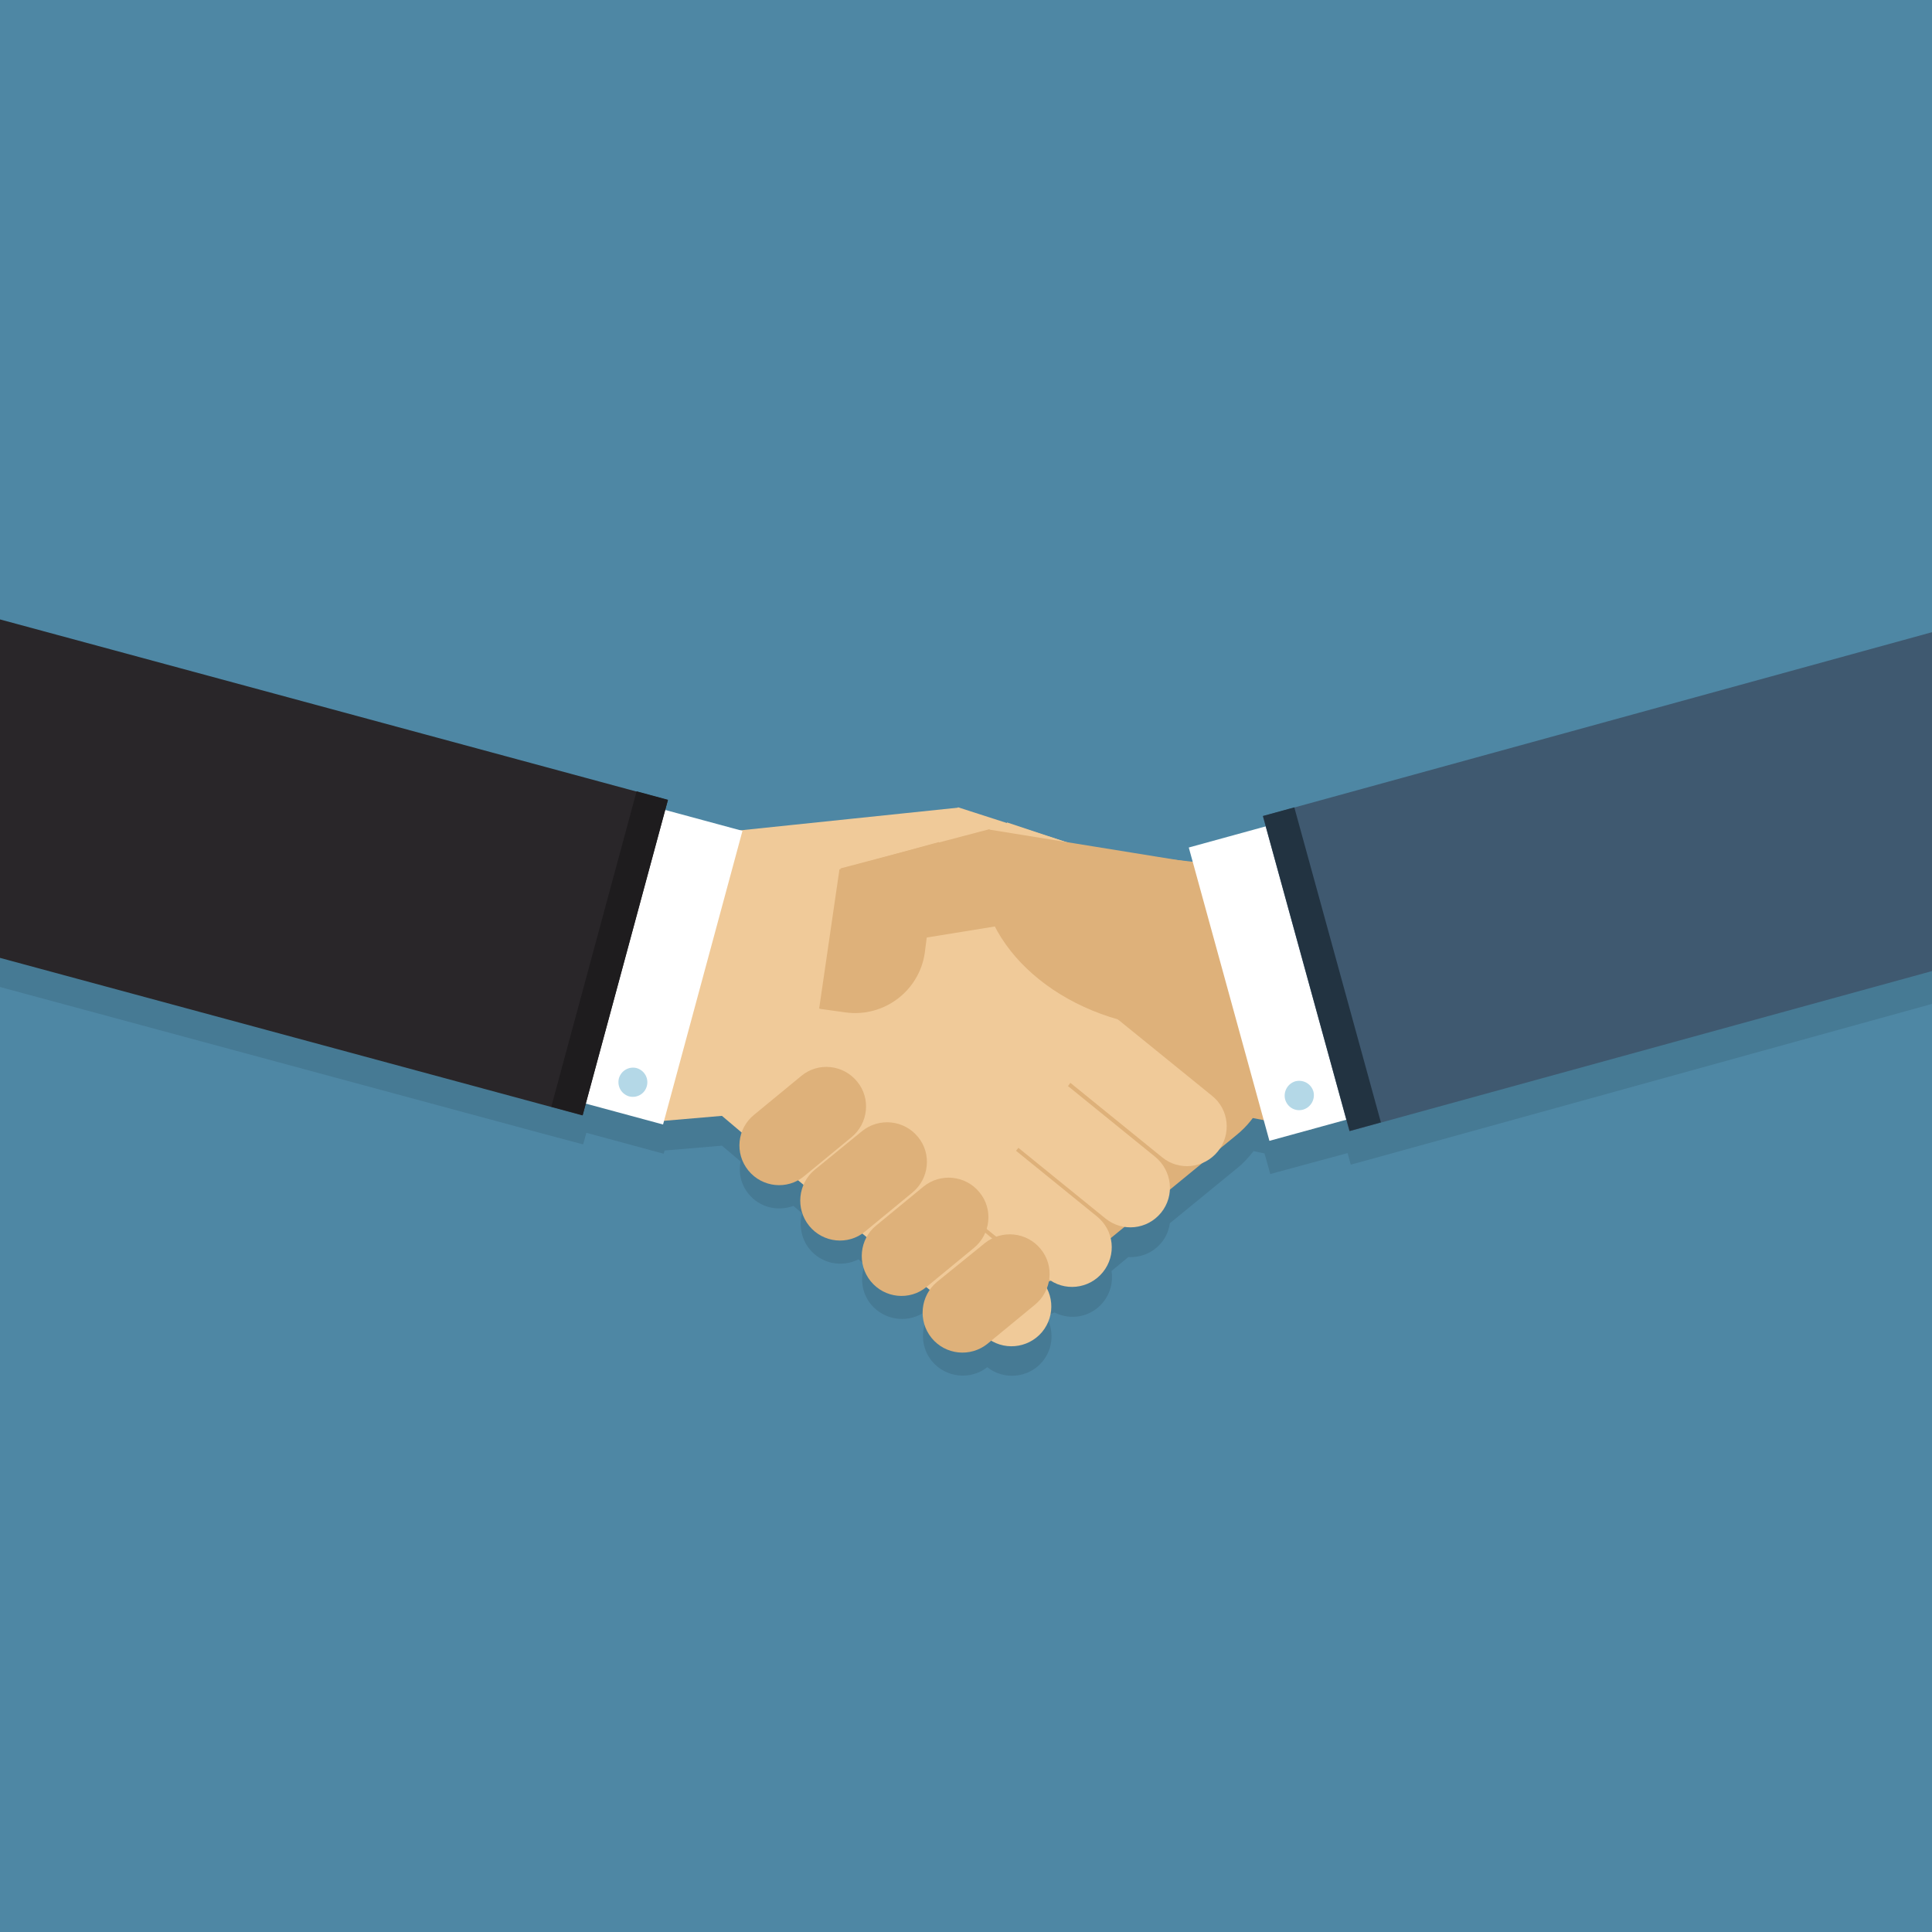 <?xml version="1.0" encoding="utf-8"?>
<!-- Generator: Adobe Illustrator 21.1.0, SVG Export Plug-In . SVG Version: 6.00 Build 0)  -->
<svg version="1.1" id="Layer_1" xmlns="http://www.w3.org/2000/svg" xmlns:xlink="http://www.w3.org/1999/xlink" x="0px" y="0px"
	 viewBox="0 0 600 600" style="enable-background:new 0 0 600 600;" xml:space="preserve">
<style type="text/css">
	.st0{fill:#4E87A4;}
	.st1{clip-path:url(#SVGID_2_);}
	.st2{opacity:0.1;}
	.st3{fill:#DEB17A;}
	.st4{fill:#F0CA99;}
	.st5{fill:#FFFFFF;}
	.st6{fill:#292629;}
	.st7{fill:#1E1C1E;}
	.st8{fill:#B4D8E7;}
	.st9{fill:#3F5970;}
	.st10{fill:#223341;}
	.st11{fill-rule:evenodd;clip-rule:evenodd;fill:#FFFFFF;}
</style>
<rect y="-0.5" class="st0" width="600" height="601"/>
<g id="Hand_shake">
	<defs>
		<rect id="SVGID_1_" y="-0.5" width="600" height="600"/>
	</defs>
	<clipPath id="SVGID_2_">
		<use xlink:href="#SVGID_1_"  style="overflow:visible;"/>
	</clipPath>
	<g class="st1">
		<path class="st2" d="M669.3,292.6l-26.9-97.9l-240.3,66.1v0l-9.8,2.7l0.9,3.2l-23.9,6.6l1.2,4.4l-16-1.7c-2.3-0.2-4.5-0.1-6.7,0.4
			c-1.7-0.8-3.5-1.4-5.3-1.9l0,0l-0.3-0.1l0.1-0.1l-14-4.5l-15.6-5.2l0,0.2l-15.2-4.9l0,0.1l-67,7l-23.8-6.4l0.9-3.2l-9.8-2.6v0
			l-240.6-65l-26.5,98l240.6,65l0,0l9.8,2.6l0,0h0l1-3.6l24,6.5l0.3-1l17.8-1.5l5.8,4.9c-0.7,3.5,0.1,7.2,2.5,10.1
			c3.4,4.2,9,5.5,13.9,3.7l2.7,2.3c-1,3.7-0.3,7.9,2.3,11.1c3.7,4.6,10.1,5.8,15.2,3.2l2,1.7c-1.6,4-1,8.8,1.9,12.3
			c4,4.8,10.9,5.9,16.1,2.7l1.5,1.3c-2.3,4.3-1.9,9.7,1.3,13.6c4.3,5.2,12,6,17.2,1.9c5.2,4.1,12.8,3.4,17.1-1.7
			c3.5-4.2,3.7-9.9,1.1-14.3c0.9-0.3,1.8-0.6,2.7-1c5.1,2.6,11.4,1.4,15.1-3.2c2.3-2.8,3.1-6.4,2.6-9.7l5.2-4.3
			c3.8,0.2,7.7-1.3,10.3-4.5c1.5-1.8,2.3-3.9,2.6-6l20.9-17.1c2-1.6,3.6-3.4,5.1-5.3l3.4,0.7l1.8,6.4l12.9-3.5h0l11.1-3l1,3.6h0
			l9.8-2.7v0L669.3,292.6z"/>
		<g>
			<g>
				<g>
					<path class="st3" d="M316.9,270.2c12.5-10.2,31-8.4,41.2,4.2l30.1,36.9c10.2,12.5,8.4,31-4.2,41.2l-49.4,40.5
						c-12.5,10.2-31,8.4-41.2-4.2L263.3,352c-10.2-12.5-8.4-31,4.2-41.2L316.9,270.2z"/>
				</g>
				<g>
					<path class="st3" d="M407.2,350.8l-60.1-11.9c-11.1-1.1-19.2-11-18.1-22.2l3.3-32.7c1.1-11.1,11-19.2,22.2-18.1l87,9.4
						L407.2,350.8z"/>
				</g>
			</g>
		</g>
		<g>
			<g>
				<g>
					<g>
						<path class="st4" d="M285.5,261.7c-12.6-10.2-31-8.3-41.2,4.3l-28.7,35.7c-10.2,12.6-8.3,31,4.3,41.2l41.4,35
							c12.6,10.2,31,8.3,41.2-4.3l28.7-35.7c10.2-12.6,8.3-31-4.3-41.2L285.5,261.7z"/>
					</g>
					<g>
						<path class="st4" d="M342.5,395.1c-4.3,5.3-12.1,6.1-17.3,1.8l-70.5-57.2c-5.3-4.3-6.1-12-1.8-17.3l0,0
							c4.3-5.3,12.1-6.1,17.3-1.8l70.5,57.2C346,382.1,346.8,389.8,342.5,395.1L342.5,395.1z"/>
					</g>
					<g>
						<path class="st4" d="M323.6,413.7c-4.4,5.2-12.2,5.9-17.4,1.5L236.6,357c-5.2-4.4-5.9-12.1-1.5-17.4l0,0
							c4.4-5.2,12.2-5.9,17.4-1.5l69.6,58.2C327.3,400.7,328,408.4,323.6,413.7L323.6,413.7z"/>
					</g>
					<g>
						<path class="st4" d="M360.6,376.6c-4.3,5.3-12,6.1-17.3,1.8l-70.5-57.2c-5.3-4.3-6.1-12.1-1.8-17.3l0,0
							c4.3-5.3,12.1-6.1,17.3-1.8l70.5,57.2C364,363.6,364.9,371.3,360.6,376.6L360.6,376.6z"/>
					</g>
					<g>
						<path class="st4" d="M378.2,357.6c-4.3,5.3-12.1,6.1-17.3,1.8l-70.5-57.2c-5.3-4.3-6.1-12.1-1.8-17.3l0,0
							c4.3-5.3,12.1-6.1,17.3-1.8l70.5,57.2C381.7,344.5,382.5,352.3,378.2,357.6L378.2,357.6z"/>
					</g>
					<g>
						<path class="st4" d="M206,348.1l63-5.4c11.9-1.2,20.6-11.9,19.4-23.9l-3.7-35.1c-1.2-11.9-11.9-20.6-23.9-19.4l-63,5.4
							L206,348.1z"/>
					</g>
				</g>
				<g>
					<g>
						<g>
							<path class="st4" d="M312.7,255.4l2.4,33.9c1,11.8,11.4,20.5,23.2,19.4l7.1-0.6c0.3,0,0.6-0.1,0.9-0.1l-3.8-42.7L312.7,255.4
								z"/>
						</g>
					</g>
					<g>
						<polygon class="st4" points="331.2,288.3 291.2,279.5 297.5,250.7 342.2,265.1 						"/>
					</g>
					<g>
						<path class="st4" d="M198.9,261.1l98.9-10.3c0.8,2.3,1.3,4.7,1.6,7.2c2.5,24.2-21.3,46.5-53.1,49.8
							c-16.6,1.7-32.1-2.1-43.5-9.5L198.9,261.1z"/>
					</g>
				</g>
			</g>
		</g>
		<g>
			<g>
				
					<rect x="149.4" y="275.1" transform="matrix(0.261 -0.965 0.965 0.261 -141.974 409.849)" class="st5" width="94.5" height="45"/>
				
					<rect x="18.3" y="133.7" transform="matrix(0.261 -0.965 0.965 0.261 -203.203 261.47)" class="st6" width="101.5" height="259.4"/>
				
					<rect x="138.7" y="290.8" transform="matrix(0.261 -0.965 0.965 0.261 -145.611 401.642)" class="st7" width="101.5" height="10.1"/>
			</g>
			<path class="st8" d="M195.4,340.5c-2.4-0.7-3.8-3.1-3.2-5.6c0.7-2.4,3.1-3.8,5.5-3.2c2.4,0.7,3.8,3.1,3.2,5.5
				C200.3,339.7,197.8,341.1,195.4,340.5z"/>
		</g>
		<g>
			<g>
				<g>
					<g>
						<path class="st3" d="M291.6,261.5l-4.4,34.4c-1.7,11.9-12.8,20.2-24.7,18.5l-7.2-1c-0.3,0-0.6-0.1-0.9-0.2l6.3-43.2
							L291.6,261.5z"/>
					</g>
				</g>
				<g>
					<polygon class="st3" points="270.9,293.9 312.2,287.2 307.3,257.5 261,269.7 					"/>
				</g>
				<g>
					<path class="st3" d="M407.2,273.8L307,257.6c-0.9,2.3-1.6,4.7-2,7.3c-3.9,24.5,19,48.5,51.2,53.7c16.8,2.7,32.8-0.3,44.9-7.2
						L407.2,273.8z"/>
				</g>
			</g>
		</g>
		<g>
			<g>
				
					<rect x="381" y="255.6" transform="matrix(0.964 -0.265 0.265 0.964 -65.831 117.769)" class="st5" width="45" height="94.5"/>
				
					<rect x="401.1" y="217.3" transform="matrix(0.964 -0.265 0.265 0.964 -52.056 150.277)" class="st9" width="259.4" height="101.5"/>
				
					<rect x="405.6" y="250.3" transform="matrix(0.964 -0.265 0.265 0.964 -65.105 119.6)" class="st10" width="10.1" height="101.5"/>
			</g>
			<path class="st8" d="M404.7,344.6c2.4-0.7,3.8-3.2,3.2-5.6c-0.7-2.4-3.1-3.8-5.6-3.2c-2.4,0.7-3.8,3.2-3.2,5.6
				C399.8,343.9,402.3,345.3,404.7,344.6z"/>
		</g>
		<path class="st3" d="M289.3,415.5c4.3,5.3,12.1,6.1,17.4,1.8l14.7-12.1c5.3-4.3,6.1-12.1,1.8-17.3l0,0c-4.3-5.3-12.1-6.1-17.4-1.8
			L291,398.1C285.8,402.4,285,410.2,289.3,415.5L289.3,415.5z"/>
		<path class="st3" d="M270.4,397.9c4.3,5.3,12.1,6.1,17.3,1.8l14.7-12.1c5.3-4.3,6.1-12.1,1.8-17.3l0,0c-4.3-5.3-12.1-6.1-17.4-1.8
			l-14.7,12.1C266.9,384.8,266.1,392.6,270.4,397.9L270.4,397.9z"/>
		<path class="st3" d="M251.3,380.7c4.3,5.3,12.1,6.1,17.3,1.8l14.7-12.1c5.3-4.3,6.1-12.1,1.8-17.3l0,0c-4.3-5.3-12.1-6.1-17.4-1.8
			L253,363.3C247.8,367.6,247,375.4,251.3,380.7L251.3,380.7z"/>
		<path class="st3" d="M232.4,363.5c4.3,5.3,12.1,6.1,17.3,1.8l14.7-12.1c5.3-4.3,6.1-12.1,1.8-17.3l0,0c-4.3-5.3-12.1-6.1-17.3-1.8
			l-14.7,12.1C228.9,350.5,228.1,358.2,232.4,363.5L232.4,363.5z"/>
	</g>
</g>
<g>
	<g>
		<g>
			<g>
				<g>
					<path class="st11" d="M219.7,568.3c0.3,0,0.5-0.1,0.8-0.2c0.2-0.1,0.4-0.4,0.6-0.7c0.1-0.3,0.2-0.7,0.2-1.2
						c0-0.4-0.1-0.8-0.2-1.1c-0.1-0.3-0.3-0.6-0.6-0.7c-0.2-0.2-0.5-0.2-0.8-0.2v-1.2c0.3,0,0.5,0.1,0.7,0.2
						c0.3,0.2,0.6,0.4,0.9,0.7v-2.4c0-0.3,0.1-0.6,0.2-0.8c0.1-0.2,0.3-0.3,0.6-0.3c0.2,0,0.4,0.1,0.6,0.2c0.1,0.2,0.2,0.4,0.2,0.7
						v7.2c0,0.3-0.1,0.5-0.2,0.7c-0.1,0.2-0.3,0.2-0.6,0.2c-0.2,0-0.4-0.1-0.6-0.2c-0.1-0.2-0.2-0.4-0.2-0.7v-0.2
						c-0.2,0.3-0.4,0.5-0.6,0.6c-0.2,0.2-0.4,0.3-0.7,0.4c-0.1,0-0.2,0.1-0.3,0.1V568.3z M218.1,566.2c0,0.4,0.1,0.8,0.2,1.1
						c0.1,0.3,0.3,0.5,0.6,0.7c0.2,0.2,0.5,0.2,0.8,0.2h0v1.2c-0.2,0-0.3,0-0.5,0c-0.4,0-0.8-0.1-1.1-0.2c-0.3-0.2-0.6-0.4-0.9-0.7
						c-0.2-0.3-0.4-0.7-0.6-1.1c-0.1-0.4-0.2-0.9-0.2-1.3c0-1,0.3-1.8,0.7-2.4c0.5-0.6,1.2-0.9,2-0.9c0.2,0,0.3,0,0.5,0v1.2h0
						c-0.3,0-0.6,0.1-0.8,0.3c-0.2,0.2-0.4,0.4-0.5,0.7C218.2,565.4,218.1,565.8,218.1,566.2"/>
					<path class="st11" d="M227.3,565.7h1.5c0-0.6-0.2-1-0.5-1.3c-0.3-0.3-0.6-0.4-1-0.4v-1.1h0.1c0.6,0,1.2,0.1,1.6,0.4
						c0.5,0.3,0.8,0.6,1,1c0.2,0.4,0.3,0.9,0.3,1.3c0,0.4-0.1,0.7-0.4,0.8c-0.2,0.1-0.6,0.2-1,0.2h-1.7V565.7z M227.3,569.5v-1.1
						c0,0,0.1,0,0.1,0c0.2,0,0.4,0,0.5-0.1c0.2,0,0.3-0.1,0.5-0.2c0.2-0.1,0.3-0.2,0.4-0.3c0.1-0.1,0.3-0.3,0.5-0.5
						c0.1-0.1,0.2-0.1,0.4-0.1c0.2,0,0.3,0,0.4,0.1c0.1,0.1,0.2,0.2,0.2,0.4c0,0.1-0.1,0.3-0.2,0.5c-0.1,0.2-0.3,0.4-0.5,0.6
						c-0.2,0.2-0.5,0.3-0.9,0.5c-0.4,0.1-0.8,0.2-1.2,0.2C227.5,569.5,227.4,569.5,227.3,569.5 M225.9,565.7h1.5v0.9h-1.5
						c0,0.4,0.1,0.7,0.2,1c0.1,0.3,0.3,0.5,0.6,0.6c0.2,0.1,0.4,0.2,0.7,0.2v1.1c-1,0-1.7-0.3-2.3-0.9c-0.6-0.6-0.9-1.4-0.9-2.4
						c0-0.5,0.1-0.9,0.2-1.3c0.1-0.4,0.4-0.8,0.6-1.1c0.3-0.3,0.6-0.5,1-0.7c0.4-0.2,0.8-0.2,1.3-0.2v1.1h0c-0.4,0-0.7,0.1-1,0.4
						C226.1,564.7,225.9,565.1,225.9,565.7"/>
					<path class="st11" d="M237,567.4c0,0.4-0.1,0.8-0.3,1.2c-0.2,0.3-0.5,0.6-1,0.7c-0.4,0.2-1,0.2-1.6,0.2c-0.6,0-1.1-0.1-1.5-0.3
						c-0.4-0.2-0.7-0.4-0.9-0.7c-0.2-0.3-0.3-0.5-0.3-0.8c0-0.2,0.1-0.3,0.2-0.5c0.1-0.1,0.3-0.2,0.5-0.2c0.2,0,0.3,0,0.4,0.1
						c0.1,0.1,0.2,0.2,0.3,0.4c0.2,0.3,0.4,0.5,0.6,0.7c0.2,0.1,0.6,0.2,1,0.2c0.3,0,0.6-0.1,0.8-0.2c0.2-0.1,0.3-0.3,0.3-0.5
						c0-0.3-0.1-0.5-0.3-0.6c-0.2-0.1-0.6-0.3-1.1-0.4c-0.6-0.1-1-0.3-1.4-0.4c-0.4-0.2-0.6-0.4-0.8-0.6c-0.2-0.3-0.3-0.6-0.3-0.9
						c0-0.3,0.1-0.6,0.3-0.9c0.2-0.3,0.5-0.5,0.9-0.7c0.4-0.2,0.8-0.3,1.4-0.3c0.4,0,0.8,0,1.1,0.1c0.3,0.1,0.6,0.2,0.8,0.4
						c0.2,0.1,0.4,0.3,0.5,0.5c0.1,0.2,0.2,0.4,0.2,0.5c0,0.2-0.1,0.3-0.2,0.5c-0.1,0.1-0.3,0.2-0.5,0.2c-0.2,0-0.3,0-0.4-0.1
						c-0.1-0.1-0.3-0.2-0.4-0.4c-0.1-0.2-0.3-0.3-0.4-0.4c-0.2-0.1-0.4-0.1-0.7-0.1c-0.3,0-0.5,0.1-0.7,0.2
						c-0.2,0.1-0.3,0.3-0.3,0.5c0,0.2,0.1,0.3,0.2,0.4c0.1,0.1,0.3,0.2,0.6,0.3c0.2,0.1,0.6,0.2,1,0.3c0.5,0.1,0.9,0.3,1.2,0.4
						c0.3,0.2,0.6,0.4,0.7,0.6C237,566.8,237,567.1,237,567.4"/>
					<path class="st11" d="M240.1,563.8v4.7c0,0.3-0.1,0.6-0.2,0.7c-0.2,0.2-0.4,0.2-0.6,0.2c-0.2,0-0.4-0.1-0.6-0.3
						c-0.2-0.2-0.2-0.4-0.2-0.7v-4.7c0-0.3,0.1-0.6,0.2-0.7c0.1-0.2,0.3-0.2,0.6-0.2c0.2,0,0.4,0.1,0.6,0.2
						C240,563.3,240.1,563.5,240.1,563.8 M239.3,562.1c-0.2,0-0.4-0.1-0.6-0.2c-0.2-0.1-0.2-0.3-0.2-0.6c0-0.2,0.1-0.4,0.2-0.6
						c0.2-0.2,0.4-0.2,0.6-0.2c0.2,0,0.4,0.1,0.6,0.2c0.2,0.1,0.2,0.3,0.2,0.6c0,0.3-0.1,0.4-0.2,0.6
						C239.7,562.1,239.5,562.1,239.3,562.1"/>
					<path class="st11" d="M244.6,568.2c0.3,0,0.5-0.1,0.8-0.2c0.2-0.1,0.4-0.4,0.6-0.7c0.2-0.3,0.2-0.7,0.2-1.1
						c0-0.7-0.1-1.2-0.4-1.6c-0.3-0.4-0.7-0.5-1.1-0.6v-1.2c0.3,0,0.5,0.1,0.7,0.2c0.3,0.2,0.7,0.5,0.9,0.8v-0.2
						c0-0.3,0.1-0.5,0.2-0.7c0.1-0.2,0.3-0.2,0.5-0.2c0.3,0,0.5,0.1,0.6,0.3c0.1,0.2,0.2,0.5,0.2,0.9v4.7c0,0.5-0.1,1-0.2,1.4
						c-0.1,0.4-0.3,0.7-0.6,1c-0.3,0.3-0.6,0.4-1,0.6c-0.4,0.1-0.9,0.2-1.4,0.2v-1.1c0.4,0,0.6-0.1,0.8-0.2c0.2-0.1,0.4-0.3,0.5-0.5
						c0.1-0.2,0.1-0.4,0.2-0.7c0-0.2,0-0.6,0-1.2c-0.3,0.3-0.5,0.6-0.9,0.8c-0.2,0.1-0.4,0.2-0.7,0.2V568.2z M243,566.2
						c0,0.7,0.1,1.2,0.4,1.5c0.3,0.3,0.7,0.5,1.1,0.5h0v1.2c-0.2,0-0.3,0-0.5,0c-0.5,0-1-0.1-1.4-0.4c-0.4-0.3-0.7-0.7-0.9-1.2
						c-0.2-0.5-0.3-1.1-0.3-1.7c0-0.5,0.1-0.9,0.2-1.3c0.1-0.4,0.3-0.7,0.6-1c0.2-0.3,0.5-0.5,0.9-0.6c0.3-0.1,0.7-0.2,1.1-0.2
						c0.2,0,0.4,0,0.5,0v1.2h0c-0.5,0-0.8,0.2-1.1,0.5C243.2,565,243,565.5,243,566.2 M244.6,570.8v1.1l-0.1,0
						c-0.6,0-1.1-0.1-1.5-0.2c-0.4-0.2-0.8-0.4-1-0.6c-0.2-0.3-0.4-0.5-0.4-0.8c0-0.2,0.1-0.4,0.2-0.5c0.1-0.1,0.3-0.2,0.5-0.2
						c0.2,0,0.4,0.1,0.6,0.3c0.1,0.1,0.2,0.2,0.3,0.3c0.1,0.1,0.2,0.2,0.3,0.3c0.1,0.1,0.2,0.1,0.4,0.2c0.2,0,0.3,0.1,0.6,0.1
						C244.5,570.8,244.6,570.8,244.6,570.8"/>
					<path class="st11" d="M250.9,563.8v0.2c0.3-0.4,0.6-0.7,0.9-0.8c0.3-0.2,0.7-0.3,1.2-0.3c0.4,0,0.8,0.1,1.2,0.3
						c0.3,0.2,0.6,0.5,0.8,0.8c0.1,0.2,0.2,0.4,0.2,0.6c0,0.2,0,0.5,0,0.9v3c0,0.3-0.1,0.6-0.2,0.7c-0.2,0.2-0.3,0.2-0.6,0.2
						c-0.2,0-0.4-0.1-0.6-0.3c-0.2-0.2-0.2-0.4-0.2-0.7v-2.7c0-0.5-0.1-0.9-0.2-1.2c-0.1-0.3-0.4-0.4-0.9-0.4
						c-0.3,0-0.6,0.1-0.8,0.3c-0.2,0.2-0.4,0.4-0.5,0.7c-0.1,0.2-0.1,0.7-0.1,1.4v2c0,0.3-0.1,0.6-0.2,0.7c-0.2,0.2-0.4,0.2-0.6,0.2
						c-0.2,0-0.4-0.1-0.6-0.3c-0.2-0.2-0.2-0.4-0.2-0.7v-4.7c0-0.3,0.1-0.5,0.2-0.7c0.1-0.2,0.3-0.2,0.6-0.2c0.1,0,0.3,0,0.4,0.1
						c0.1,0.1,0.2,0.2,0.3,0.3C250.9,563.4,250.9,563.6,250.9,563.8"/>
					<path class="st11" d="M259.7,565.7h1.5c0-0.6-0.2-1-0.5-1.3c-0.3-0.3-0.6-0.4-1-0.4v-1.1h0.1c0.6,0,1.2,0.1,1.6,0.4
						c0.5,0.3,0.8,0.6,1,1c0.2,0.4,0.3,0.9,0.3,1.3c0,0.4-0.1,0.7-0.4,0.8c-0.2,0.1-0.6,0.2-1,0.2h-1.7V565.7z M259.7,569.5v-1.1
						c0,0,0.1,0,0.1,0c0.2,0,0.4,0,0.5-0.1c0.2,0,0.3-0.1,0.5-0.2c0.2-0.1,0.3-0.2,0.4-0.3c0.1-0.1,0.3-0.3,0.5-0.5
						c0.1-0.1,0.2-0.1,0.4-0.1c0.2,0,0.3,0,0.4,0.1c0.1,0.1,0.2,0.2,0.2,0.4c0,0.1-0.1,0.3-0.2,0.5c-0.1,0.2-0.3,0.4-0.5,0.6
						c-0.2,0.2-0.5,0.3-0.9,0.5c-0.4,0.1-0.8,0.2-1.2,0.2C259.8,569.5,259.7,569.5,259.7,569.5 M258.2,565.7h1.5v0.9h-1.5
						c0,0.4,0.1,0.7,0.2,1c0.1,0.3,0.3,0.5,0.6,0.6c0.2,0.1,0.4,0.2,0.7,0.2v1.1c-1,0-1.7-0.3-2.3-0.9c-0.6-0.6-0.9-1.4-0.9-2.4
						c0-0.5,0.1-0.9,0.2-1.3c0.1-0.4,0.4-0.8,0.6-1.1c0.3-0.3,0.6-0.5,1-0.7c0.4-0.2,0.8-0.2,1.3-0.2v1.1h0c-0.4,0-0.7,0.1-1,0.4
						C258.4,564.7,258.2,565.1,258.2,565.7"/>
					<path class="st11" d="M266.9,568.3c0.3,0,0.5-0.1,0.8-0.2c0.2-0.1,0.4-0.4,0.6-0.7c0.1-0.3,0.2-0.7,0.2-1.2
						c0-0.4-0.1-0.8-0.2-1.1c-0.1-0.3-0.3-0.6-0.6-0.7c-0.2-0.2-0.5-0.2-0.8-0.2v-1.2c0.3,0,0.5,0.1,0.7,0.2
						c0.3,0.2,0.6,0.4,0.9,0.7v-2.4c0-0.3,0.1-0.6,0.2-0.8c0.1-0.2,0.3-0.3,0.6-0.3c0.2,0,0.4,0.1,0.6,0.2c0.1,0.2,0.2,0.4,0.2,0.7
						v7.2c0,0.3-0.1,0.5-0.2,0.7c-0.1,0.2-0.3,0.2-0.6,0.2c-0.2,0-0.4-0.1-0.6-0.2c-0.1-0.2-0.2-0.4-0.2-0.7v-0.2
						c-0.2,0.3-0.4,0.5-0.6,0.6c-0.2,0.2-0.4,0.3-0.7,0.4c-0.1,0-0.2,0.1-0.3,0.1V568.3z M265.4,566.2c0,0.4,0.1,0.8,0.2,1.1
						c0.1,0.3,0.3,0.5,0.6,0.7c0.2,0.2,0.5,0.2,0.8,0.2h0v1.2c-0.2,0-0.3,0-0.5,0c-0.4,0-0.8-0.1-1.1-0.2c-0.3-0.2-0.6-0.4-0.9-0.7
						c-0.2-0.3-0.4-0.7-0.6-1.1c-0.1-0.4-0.2-0.9-0.2-1.3c0-1,0.2-1.8,0.7-2.4c0.5-0.6,1.2-0.9,2-0.9c0.2,0,0.3,0,0.5,0v1.2h0
						c-0.3,0-0.6,0.1-0.8,0.3c-0.2,0.2-0.4,0.4-0.5,0.7C265.4,565.4,265.4,565.8,265.4,566.2"/>
					<path class="st11" d="M278,568.3L278,568.3c0.5,0,0.8-0.2,1.1-0.5c0.3-0.4,0.4-0.9,0.4-1.5c0-0.4-0.1-0.8-0.2-1.1
						c-0.1-0.3-0.3-0.6-0.5-0.7c-0.2-0.2-0.5-0.3-0.8-0.3c0,0,0,0-0.1,0v-1.2c0.2,0,0.3,0,0.5,0c0.5,0,1,0.1,1.4,0.4
						c0.4,0.3,0.7,0.6,1,1.1c0.2,0.5,0.3,1.1,0.3,1.7c0,0.5-0.1,1-0.2,1.4c-0.1,0.4-0.3,0.8-0.6,1.1c-0.2,0.3-0.5,0.5-0.9,0.7
						c-0.3,0.2-0.7,0.2-1.1,0.2c-0.2,0-0.3,0-0.5,0V568.3z M276.4,566.2c0,0.7,0.1,1.2,0.4,1.5c0.3,0.3,0.7,0.5,1.1,0.5v1.2
						c-0.1,0-0.2,0-0.2-0.1c-0.2-0.1-0.4-0.1-0.6-0.2c-0.2-0.1-0.3-0.2-0.4-0.3c-0.1-0.1-0.3-0.3-0.4-0.5v0.2c0,0.3-0.1,0.5-0.2,0.7
						c-0.1,0.2-0.3,0.2-0.6,0.2c-0.2,0-0.4-0.1-0.6-0.2c-0.1-0.2-0.2-0.4-0.2-0.7v-7.1c0-0.3,0.1-0.6,0.2-0.7
						c0.1-0.2,0.3-0.3,0.6-0.3c0.3,0,0.4,0.1,0.6,0.2c0.1,0.2,0.2,0.4,0.2,0.7v2.5c0.3-0.3,0.6-0.6,0.9-0.7c0.2-0.1,0.4-0.2,0.7-0.2
						v1.2c-0.3,0-0.5,0.1-0.8,0.2c-0.2,0.2-0.4,0.4-0.6,0.7C276.5,565.4,276.4,565.8,276.4,566.2"/>
					<path class="st11" d="M283.8,569.7l0.1-0.4l-2-5.1c-0.1-0.3-0.2-0.5-0.2-0.6c0-0.1,0-0.3,0.1-0.4c0.1-0.1,0.2-0.2,0.3-0.3
						c0.1-0.1,0.3-0.1,0.4-0.1c0.2,0,0.4,0.1,0.5,0.2c0.1,0.1,0.2,0.4,0.3,0.6l1.4,4l1.3-3.7c0.1-0.3,0.2-0.5,0.3-0.7
						c0.1-0.2,0.2-0.3,0.3-0.3c0.1-0.1,0.2-0.1,0.4-0.1c0.1,0,0.2,0,0.4,0.1c0.1,0.1,0.2,0.2,0.3,0.3c0.1,0.1,0.1,0.2,0.1,0.4
						c0,0.1,0,0.2-0.1,0.3c0,0.1-0.1,0.3-0.1,0.4l-2.1,5.6c-0.2,0.5-0.4,0.9-0.5,1.2c-0.2,0.3-0.4,0.5-0.7,0.6
						c-0.3,0.1-0.7,0.2-1.2,0.2c-0.5,0-0.8-0.1-1.1-0.2c-0.2-0.1-0.4-0.3-0.4-0.6c0-0.2,0.1-0.3,0.2-0.4c0.1-0.1,0.3-0.2,0.5-0.2
						c0.1,0,0.2,0,0.3,0c0.1,0,0.2,0,0.3,0c0.2,0,0.3,0,0.4-0.1c0.1-0.1,0.2-0.2,0.3-0.3C283.6,570.2,283.7,570,283.8,569.7"/>
					<path class="st11" d="M314.1,563h0.4v-0.5c0-0.5,0.1-0.9,0.2-1.2c0.1-0.3,0.4-0.5,0.7-0.7c0.3-0.1,0.7-0.2,1.3-0.2
						c1,0,1.4,0.2,1.4,0.7c0,0.1-0.1,0.3-0.2,0.4c-0.1,0.1-0.2,0.2-0.4,0.2c-0.1,0-0.2,0-0.3,0c-0.2,0-0.3,0-0.4,0
						c-0.3,0-0.5,0.1-0.6,0.3c-0.1,0.2-0.1,0.4-0.1,0.7v0.4h0.4c0.6,0,0.9,0.2,0.9,0.6c0,0.3-0.1,0.4-0.2,0.5
						c-0.2,0.1-0.4,0.1-0.7,0.1h-0.4v4.3c0,0.3-0.1,0.6-0.2,0.7c-0.2,0.2-0.4,0.3-0.6,0.3c-0.2,0-0.4-0.1-0.6-0.3
						c-0.2-0.2-0.2-0.4-0.2-0.7v-4.3H314c-0.2,0-0.4-0.1-0.6-0.2c-0.1-0.1-0.2-0.2-0.2-0.4C313.2,563.2,313.5,563,314.1,563"/>
					<path class="st11" d="M319.9,567.2v1.4c0,0.3-0.1,0.6-0.2,0.7c-0.2,0.2-0.4,0.2-0.6,0.2c-0.2,0-0.4-0.1-0.6-0.2
						c-0.2-0.2-0.2-0.4-0.2-0.7V564c0-0.7,0.3-1.1,0.8-1.1c0.3,0,0.5,0.1,0.6,0.3c0.1,0.2,0.2,0.4,0.2,0.8c0.2-0.3,0.4-0.6,0.6-0.8
						c0.2-0.2,0.5-0.3,0.8-0.3c0.3,0,0.7,0.1,1,0.3c0.3,0.2,0.5,0.4,0.5,0.7c0,0.2-0.1,0.4-0.2,0.5c-0.1,0.1-0.3,0.2-0.4,0.2
						c-0.1,0-0.2,0-0.4-0.1c-0.2-0.1-0.4-0.1-0.6-0.1c-0.2,0-0.4,0.1-0.6,0.2c-0.2,0.1-0.3,0.3-0.4,0.6c-0.1,0.3-0.1,0.5-0.2,0.9
						C319.9,566.3,319.9,566.7,319.9,567.2"/>
					<path class="st11" d="M326.2,565.7h1.5c0-0.6-0.2-1-0.5-1.3c-0.3-0.3-0.6-0.4-1-0.4v-1.1h0.1c0.6,0,1.2,0.1,1.6,0.4
						c0.5,0.3,0.8,0.6,1,1c0.2,0.4,0.3,0.9,0.3,1.3c0,0.4-0.1,0.7-0.4,0.8c-0.2,0.1-0.6,0.2-1,0.2h-1.7V565.7z M326.2,569.5v-1.1
						c0,0,0.1,0,0.1,0c0.2,0,0.4,0,0.5-0.1c0.2,0,0.3-0.1,0.5-0.2c0.2-0.1,0.3-0.2,0.4-0.3c0.1-0.1,0.3-0.3,0.5-0.5
						c0.1-0.1,0.2-0.1,0.4-0.1c0.2,0,0.3,0,0.4,0.1c0.1,0.1,0.2,0.2,0.2,0.4c0,0.1-0.1,0.3-0.2,0.5c-0.1,0.2-0.3,0.4-0.5,0.6
						c-0.2,0.2-0.5,0.3-0.9,0.5c-0.4,0.1-0.8,0.2-1.2,0.2C326.3,569.5,326.2,569.5,326.2,569.5 M324.7,565.7h1.5v0.9h-1.5
						c0,0.4,0.1,0.7,0.2,1c0.1,0.3,0.3,0.5,0.6,0.6c0.2,0.1,0.4,0.2,0.7,0.2v1.1c-1,0-1.7-0.3-2.3-0.9c-0.6-0.6-0.9-1.4-0.9-2.4
						c0-0.5,0.1-0.9,0.2-1.3c0.1-0.4,0.4-0.8,0.6-1.1c0.3-0.3,0.6-0.5,1-0.7c0.4-0.2,0.8-0.2,1.3-0.2v1.1h0c-0.4,0-0.7,0.1-1,0.4
						C324.9,564.7,324.8,565.1,324.7,565.7"/>
					<path class="st11" d="M333.5,565.7h1.5c0-0.6-0.2-1-0.4-1.3c-0.3-0.3-0.6-0.4-1-0.4v-1.1h0c0.6,0,1.2,0.1,1.6,0.4
						c0.5,0.3,0.8,0.6,1,1c0.2,0.4,0.3,0.9,0.3,1.3c0,0.4-0.1,0.7-0.4,0.8c-0.2,0.1-0.6,0.2-1,0.2h-1.7V565.7z M333.5,569.5v-1.1
						c0,0,0.1,0,0.1,0c0.2,0,0.4,0,0.5-0.1c0.2,0,0.3-0.1,0.5-0.2c0.2-0.1,0.3-0.2,0.4-0.3c0.1-0.1,0.3-0.3,0.5-0.5
						c0.1-0.1,0.2-0.1,0.4-0.1c0.2,0,0.3,0,0.4,0.1c0.1,0.1,0.2,0.2,0.2,0.4c0,0.1-0.1,0.3-0.2,0.5c-0.1,0.2-0.3,0.4-0.5,0.6
						c-0.2,0.2-0.5,0.3-0.9,0.5c-0.4,0.1-0.8,0.2-1.2,0.2C333.6,569.5,333.5,569.5,333.5,569.5 M332,565.7h1.5v0.9H332
						c0,0.4,0.1,0.7,0.2,1c0.1,0.3,0.3,0.5,0.6,0.6c0.2,0.1,0.4,0.2,0.7,0.2v1.1c-1,0-1.7-0.3-2.3-0.9c-0.6-0.6-0.9-1.4-0.9-2.4
						c0-0.5,0.1-0.9,0.2-1.3c0.1-0.4,0.4-0.8,0.6-1.1c0.3-0.3,0.6-0.5,1-0.7c0.4-0.2,0.8-0.2,1.3-0.2v1.1h0c-0.4,0-0.7,0.1-1,0.4
						C332.2,564.7,332,565.1,332,565.7"/>
					<path class="st11" d="M342.5,566.2c0-0.4-0.1-0.8-0.2-1.1c-0.1-0.3-0.3-0.5-0.5-0.7c-0.2-0.2-0.5-0.2-0.8-0.2h0v-1.2
						c0.1,0,0.3,0,0.4,0c0.5,0,1,0.1,1.4,0.4c0.4,0.3,0.8,0.6,1,1.1c0.2,0.5,0.4,1.1,0.4,1.8c0,0.5-0.1,1-0.2,1.4
						c-0.1,0.4-0.3,0.8-0.6,1.1c-0.3,0.3-0.5,0.5-0.9,0.7c-0.3,0.2-0.7,0.2-1.1,0.2c-0.2,0-0.3,0-0.4,0v-1.2h0
						c0.3,0,0.5-0.1,0.8-0.2c0.2-0.2,0.4-0.4,0.6-0.7C342.4,567,342.5,566.6,342.5,566.2 M340.9,564.1c-0.4,0-0.8,0.2-1.1,0.5
						c-0.3,0.4-0.5,0.9-0.5,1.6c0,0.6,0.2,1.2,0.5,1.5c0.3,0.4,0.7,0.5,1.1,0.5v1.2c-0.3,0-0.5-0.1-0.7-0.3
						c-0.3-0.2-0.6-0.5-0.9-0.8v2.5c0,0.7-0.3,1.1-0.8,1.1c-0.3,0-0.5-0.1-0.6-0.3c-0.1-0.2-0.1-0.5-0.1-0.8v-7.1
						c0-0.3,0.1-0.5,0.2-0.7c0.1-0.2,0.3-0.2,0.6-0.2c0.2,0,0.4,0.1,0.6,0.2c0.1,0.2,0.2,0.4,0.2,0.7v0.2c0.3-0.4,0.6-0.7,1-0.8
						c0.2-0.1,0.4-0.2,0.7-0.2V564.1z"/>
					<path class="st11" d="M347,563.8v4.7c0,0.3-0.1,0.6-0.2,0.7c-0.2,0.2-0.4,0.2-0.6,0.2c-0.2,0-0.4-0.1-0.6-0.3
						c-0.1-0.2-0.2-0.4-0.2-0.7v-4.7c0-0.3,0.1-0.6,0.2-0.7c0.2-0.2,0.3-0.2,0.6-0.2c0.2,0,0.4,0.1,0.6,0.2
						C347,563.3,347,563.5,347,563.8 M346.2,562.1c-0.2,0-0.4-0.1-0.6-0.2c-0.2-0.1-0.2-0.3-0.2-0.6c0-0.2,0.1-0.4,0.2-0.6
						c0.2-0.2,0.4-0.2,0.6-0.2c0.2,0,0.4,0.1,0.6,0.2c0.2,0.1,0.2,0.3,0.2,0.6c0,0.3-0.1,0.4-0.2,0.6
						C346.6,562.1,346.5,562.1,346.2,562.1"/>
					<path class="st11" d="M352.8,568.8l-1.4-2.4l-0.9,0.8v1.3c0,0.3-0.1,0.6-0.2,0.7c-0.2,0.2-0.4,0.3-0.6,0.3
						c-0.3,0-0.5-0.1-0.6-0.2c-0.1-0.2-0.2-0.4-0.2-0.7v-7c0-0.4,0.1-0.6,0.2-0.8c0.1-0.2,0.3-0.3,0.6-0.3c0.3,0,0.5,0.1,0.6,0.3
						c0.1,0.2,0.2,0.4,0.2,0.8v4l1.8-1.9c0.2-0.2,0.4-0.4,0.5-0.5c0.1-0.1,0.3-0.1,0.4-0.1c0.2,0,0.4,0.1,0.5,0.2
						c0.1,0.1,0.2,0.3,0.2,0.5c0,0.2-0.2,0.6-0.7,1l-0.9,0.8l1.7,2.6c0.1,0.2,0.2,0.3,0.3,0.4c0.1,0.1,0.1,0.2,0.1,0.3
						c0,0.3-0.1,0.5-0.2,0.6c-0.1,0.1-0.3,0.2-0.6,0.2c-0.2,0-0.4-0.1-0.5-0.2C353.1,569.3,353,569.1,352.8,568.8"/>
					<path class="st11" d="M356.8,569.5c-0.2,0-0.5-0.1-0.6-0.2c-0.2-0.2-0.3-0.4-0.3-0.7c0-0.2,0.1-0.5,0.3-0.6
						c0.2-0.2,0.4-0.3,0.6-0.3c0.2,0,0.5,0.1,0.6,0.3c0.2,0.2,0.3,0.4,0.3,0.6c0,0.3-0.1,0.5-0.3,0.7
						C357.3,569.5,357.1,569.5,356.8,569.5"/>
					<path class="st11" d="M365.5,567.5c0,0.2-0.1,0.4-0.2,0.7c-0.1,0.2-0.3,0.5-0.6,0.7c-0.2,0.2-0.6,0.4-0.9,0.5
						c-0.4,0.1-0.8,0.2-1.3,0.2c-1,0-1.8-0.3-2.4-0.9c-0.6-0.6-0.9-1.4-0.9-2.4c0-0.7,0.1-1.3,0.4-1.8c0.3-0.5,0.6-0.9,1.1-1.2
						c0.5-0.3,1.1-0.4,1.8-0.4c0.4,0,0.8,0.1,1.2,0.2c0.4,0.1,0.7,0.3,0.9,0.5c0.2,0.2,0.4,0.4,0.6,0.6c0.1,0.2,0.2,0.4,0.2,0.6
						c0,0.2-0.1,0.4-0.2,0.5c-0.1,0.1-0.3,0.2-0.5,0.2c-0.1,0-0.3,0-0.3-0.1c-0.1-0.1-0.2-0.2-0.3-0.3c-0.2-0.3-0.4-0.5-0.6-0.7
						c-0.2-0.2-0.5-0.2-0.8-0.2c-0.5,0-0.9,0.2-1.2,0.6c-0.3,0.4-0.4,0.9-0.4,1.5c0,0.3,0,0.6,0.1,0.8c0.1,0.3,0.2,0.5,0.3,0.7
						c0.1,0.2,0.3,0.3,0.5,0.4c0.2,0.1,0.4,0.1,0.7,0.1c0.3,0,0.6-0.1,0.8-0.2c0.2-0.2,0.4-0.4,0.6-0.7c0.1-0.2,0.2-0.3,0.3-0.4
						c0.1-0.1,0.3-0.2,0.4-0.2c0.2,0,0.4,0.1,0.5,0.2C365.4,567.2,365.5,567.3,365.5,567.5"/>
					<path class="st11" d="M371.4,566.2c0-0.7-0.1-1.2-0.4-1.6c-0.3-0.4-0.7-0.6-1.2-0.6v-1.2c0.5,0,0.9,0.1,1.3,0.2
						c0.4,0.2,0.7,0.4,1,0.7c0.3,0.3,0.5,0.6,0.7,1.1c0.2,0.4,0.2,0.9,0.2,1.3c0,0.5-0.1,0.9-0.2,1.3c-0.2,0.4-0.4,0.8-0.7,1.1
						c-0.3,0.3-0.6,0.5-1,0.7c-0.4,0.2-0.8,0.2-1.3,0.2v-1.2c0.5,0,0.9-0.2,1.2-0.6C371.2,567.4,371.4,566.9,371.4,566.2
						 M369.7,564.1L369.7,564.1c-0.3,0-0.6,0.1-0.9,0.2c-0.2,0.2-0.4,0.4-0.6,0.7c-0.1,0.3-0.2,0.7-0.2,1.1c0,0.4,0.1,0.8,0.2,1.1
						c0.1,0.3,0.3,0.6,0.6,0.7c0.2,0.2,0.5,0.3,0.9,0.3h0v1.2h0c-0.5,0-0.9-0.1-1.3-0.2c-0.4-0.2-0.7-0.4-1-0.7
						c-0.3-0.3-0.5-0.6-0.7-1.1c-0.2-0.4-0.2-0.9-0.2-1.3c0-0.5,0.1-0.9,0.2-1.4c0.1-0.4,0.4-0.8,0.6-1.1c0.3-0.3,0.6-0.5,1-0.7
						c0.4-0.2,0.8-0.2,1.3-0.2h0V564.1z"/>
					<path class="st11" d="M379.7,566.3v2.2c0,0.3-0.1,0.6-0.2,0.8c-0.2,0.2-0.4,0.3-0.6,0.3c-0.2,0-0.4-0.1-0.6-0.3
						c-0.2-0.2-0.2-0.4-0.2-0.8v-2.6c0-0.4,0-0.7,0-1c0-0.2-0.1-0.4-0.2-0.6c-0.1-0.1-0.3-0.2-0.6-0.2c-0.5,0-0.9,0.2-1.1,0.5
						c-0.2,0.4-0.3,0.9-0.3,1.6v2.2c0,0.3-0.1,0.6-0.2,0.8c-0.2,0.2-0.4,0.3-0.6,0.3c-0.2,0-0.4-0.1-0.6-0.3
						c-0.2-0.2-0.2-0.4-0.2-0.8v-4.7c0-0.3,0.1-0.5,0.2-0.7c0.1-0.2,0.3-0.2,0.6-0.2c0.2,0,0.4,0.1,0.6,0.2c0.2,0.1,0.2,0.4,0.2,0.6
						v0.2c0.3-0.3,0.6-0.6,0.9-0.7c0.3-0.2,0.7-0.2,1.1-0.2c0.4,0,0.8,0.1,1.1,0.2c0.3,0.2,0.5,0.4,0.7,0.7c0.3-0.3,0.6-0.6,0.9-0.7
						c0.3-0.2,0.7-0.2,1-0.2c0.4,0,0.8,0.1,1.2,0.3c0.3,0.2,0.6,0.4,0.7,0.8c0.1,0.3,0.2,0.8,0.2,1.4v3.2c0,0.3-0.1,0.6-0.2,0.8
						c-0.2,0.2-0.4,0.3-0.6,0.3c-0.2,0-0.4-0.1-0.6-0.3c-0.2-0.2-0.2-0.4-0.2-0.8v-2.7c0-0.3,0-0.6,0-0.8c0-0.2-0.1-0.4-0.2-0.5
						c-0.1-0.1-0.3-0.2-0.6-0.2c-0.2,0-0.4,0.1-0.6,0.2c-0.2,0.1-0.3,0.3-0.5,0.5C379.8,565.1,379.7,565.6,379.7,566.3"/>
					<path class="st11" d="M301.2,558.7c0-0.1-0.1-0.2-0.1-0.3c0.5-0.1,0.9-0.7,0.6-1.2c-0.1-0.3-0.4-0.4-0.7-0.5h0
						c-0.3,0-0.5,0.1-0.7,0.3c-0.3,0.4-0.1,1.1,0.5,1.3c0,0.1,0.1,0.2,0.1,0.3c-0.8,0.1-1.7,0.2-2.4,0.7c0.1,0.2,0.1,0.4,0.2,0.6
						c1.4-0.6,3-0.5,4.4-0.3c0-0.2,0.1-0.4,0.1-0.6C302.6,558.8,301.9,558.7,301.2,558.7"/>
					<path class="st11" d="M309.5,560.9c-0.2,0.1-0.3,0.4-0.2,0.6c-0.2,0.2-0.1,0.6-0.2,0.9c-0.1,0.2-0.3,0.2-0.4,0.2
						c-0.2-0.3-0.4-0.6-0.7-0.8l0,0c-0.3-0.3-0.6-0.5-0.9-0.7c-0.3,0.3-0.5,0.5-0.8,0.8c0.5,0.5,0.9,1.1,1.3,1.7
						c0.3,0.5,0.5,1,0.7,1.5c0.4-0.2,0.8-0.4,1.2-0.7c-0.2-0.5-0.5-1-0.7-1.5c0.2-0.1,0.4-0.2,0.5-0.4c0-0.3,0-0.6,0.1-0.8
						c0.3,0.2,0.8,0,0.8-0.4C310.3,561,309.8,560.7,309.5,560.9"/>
					<path class="st11" d="M306.2,564.3c-0.1,0.7-0.7,1.2-1.4,1.2v2.7c1.3-0.3,2.5-0.8,3.6-1.5c0,0-0.2-1.3-1.2-2.7
						c-0.5-0.9-1.1-1.8-1.9-2.5c-0.2-0.1-0.3-0.3-0.5-0.4v1.6c0.2,0,0.3,0,0.5,0.1C305.9,562.9,306.4,563.6,306.2,564.3
						 M304.8,565.5L304.8,565.5c-0.4,0-0.8-0.2-1.1-0.4c-0.2-0.2-0.4-0.5-0.4-0.8c-0.1-0.7,0.4-1.4,1.1-1.5c0.1,0,0.3-0.1,0.4,0
						v-1.6c-0.8-0.6-1.8-0.9-2.8-0.9c-1.2,0-2.5,0.1-3.7,0.5v1.5c0.2,0,0.4,0,0.7,0.1c0.2,0.1,0.5,0.2,0.7,0.3
						c0.4,0.3,0.7,0.7,0.9,1.2c0.2,0.6,0.1,1.4-0.3,1.9c-0.3,0.4-0.7,0.7-1.1,0.9c-0.3,0.1-0.5,0.1-0.8,0.1v2l0.1,0
						c1.5,0,2.9,0.1,4.4-0.1c0.7-0.1,1.4-0.2,2.1-0.4V565.5z M298.3,560.6v1.5c-0.4,0-0.8,0.1-1.1,0.3c-0.7,0.4-1.2,1.1-1.2,1.9
						c0,0.6,0.2,1.3,0.6,1.7c0.4,0.5,1,0.7,1.7,0.7v2c-1.5-0.1-2.9-0.4-4.3-0.7c-0.3-1.3-0.3-2.7,0.3-4c0.6-1.4,1.8-2.4,3.1-3
						C297.7,560.8,298,560.7,298.3,560.6"/>
					<path class="st11" d="M294.3,561.9c-0.6,0.4-1.1,0.8-1.5,1.4c-0.1-0.2-0.2-0.5-0.3-0.7c-0.1-0.1-0.2-0.1-0.4-0.1
						c-0.2,0-0.3,0-0.5-0.1c0.2-0.2,0.1-0.6-0.1-0.8c-0.3-0.2-0.7,0-0.8,0.3c-0.1,0.4,0.3,0.7,0.6,0.6c0.2,0.3,0.5,0.2,0.8,0.2
						c0.1,0.2,0.2,0.5,0.4,0.7c-0.3,0.6-0.5,1.3-0.5,2c0.4,0.2,0.8,0.3,1.2,0.5c0-0.4,0.1-0.9,0.1-1.3c0.1-0.9,0.7-1.8,1.3-2.4
						C294.6,562.2,294.4,562.1,294.3,561.9"/>
					<path class="st11" d="M303.7,569c-1.5,0.3-3,0.4-4.5,0.4c-1-0.1-2-0.1-3-0.4c-0.7-0.1-1.4-0.4-2.1-0.6c0.1,0.9,0.5,1.7,1,2.5
						c0.6,0.9,1.4,1.6,2.4,2c0.7,0.2,1.6,0.5,3,0.5h0.1l0.1,0c1.3,0,2.7-0.2,3.8-0.7c0.8-0.3,1.5-0.8,2.1-1.3
						c0.5-0.5,0.9-1.1,1.2-1.8c0.3-0.6,0.5-1.8,0.5-2.3C306.9,568,305.3,568.7,303.7,569"/>
				</g>
			</g>
		</g>
	</g>
</g>
<rect x="191.3" y="532.4" class="st0" width="209.3" height="51.1"/>
</svg>
